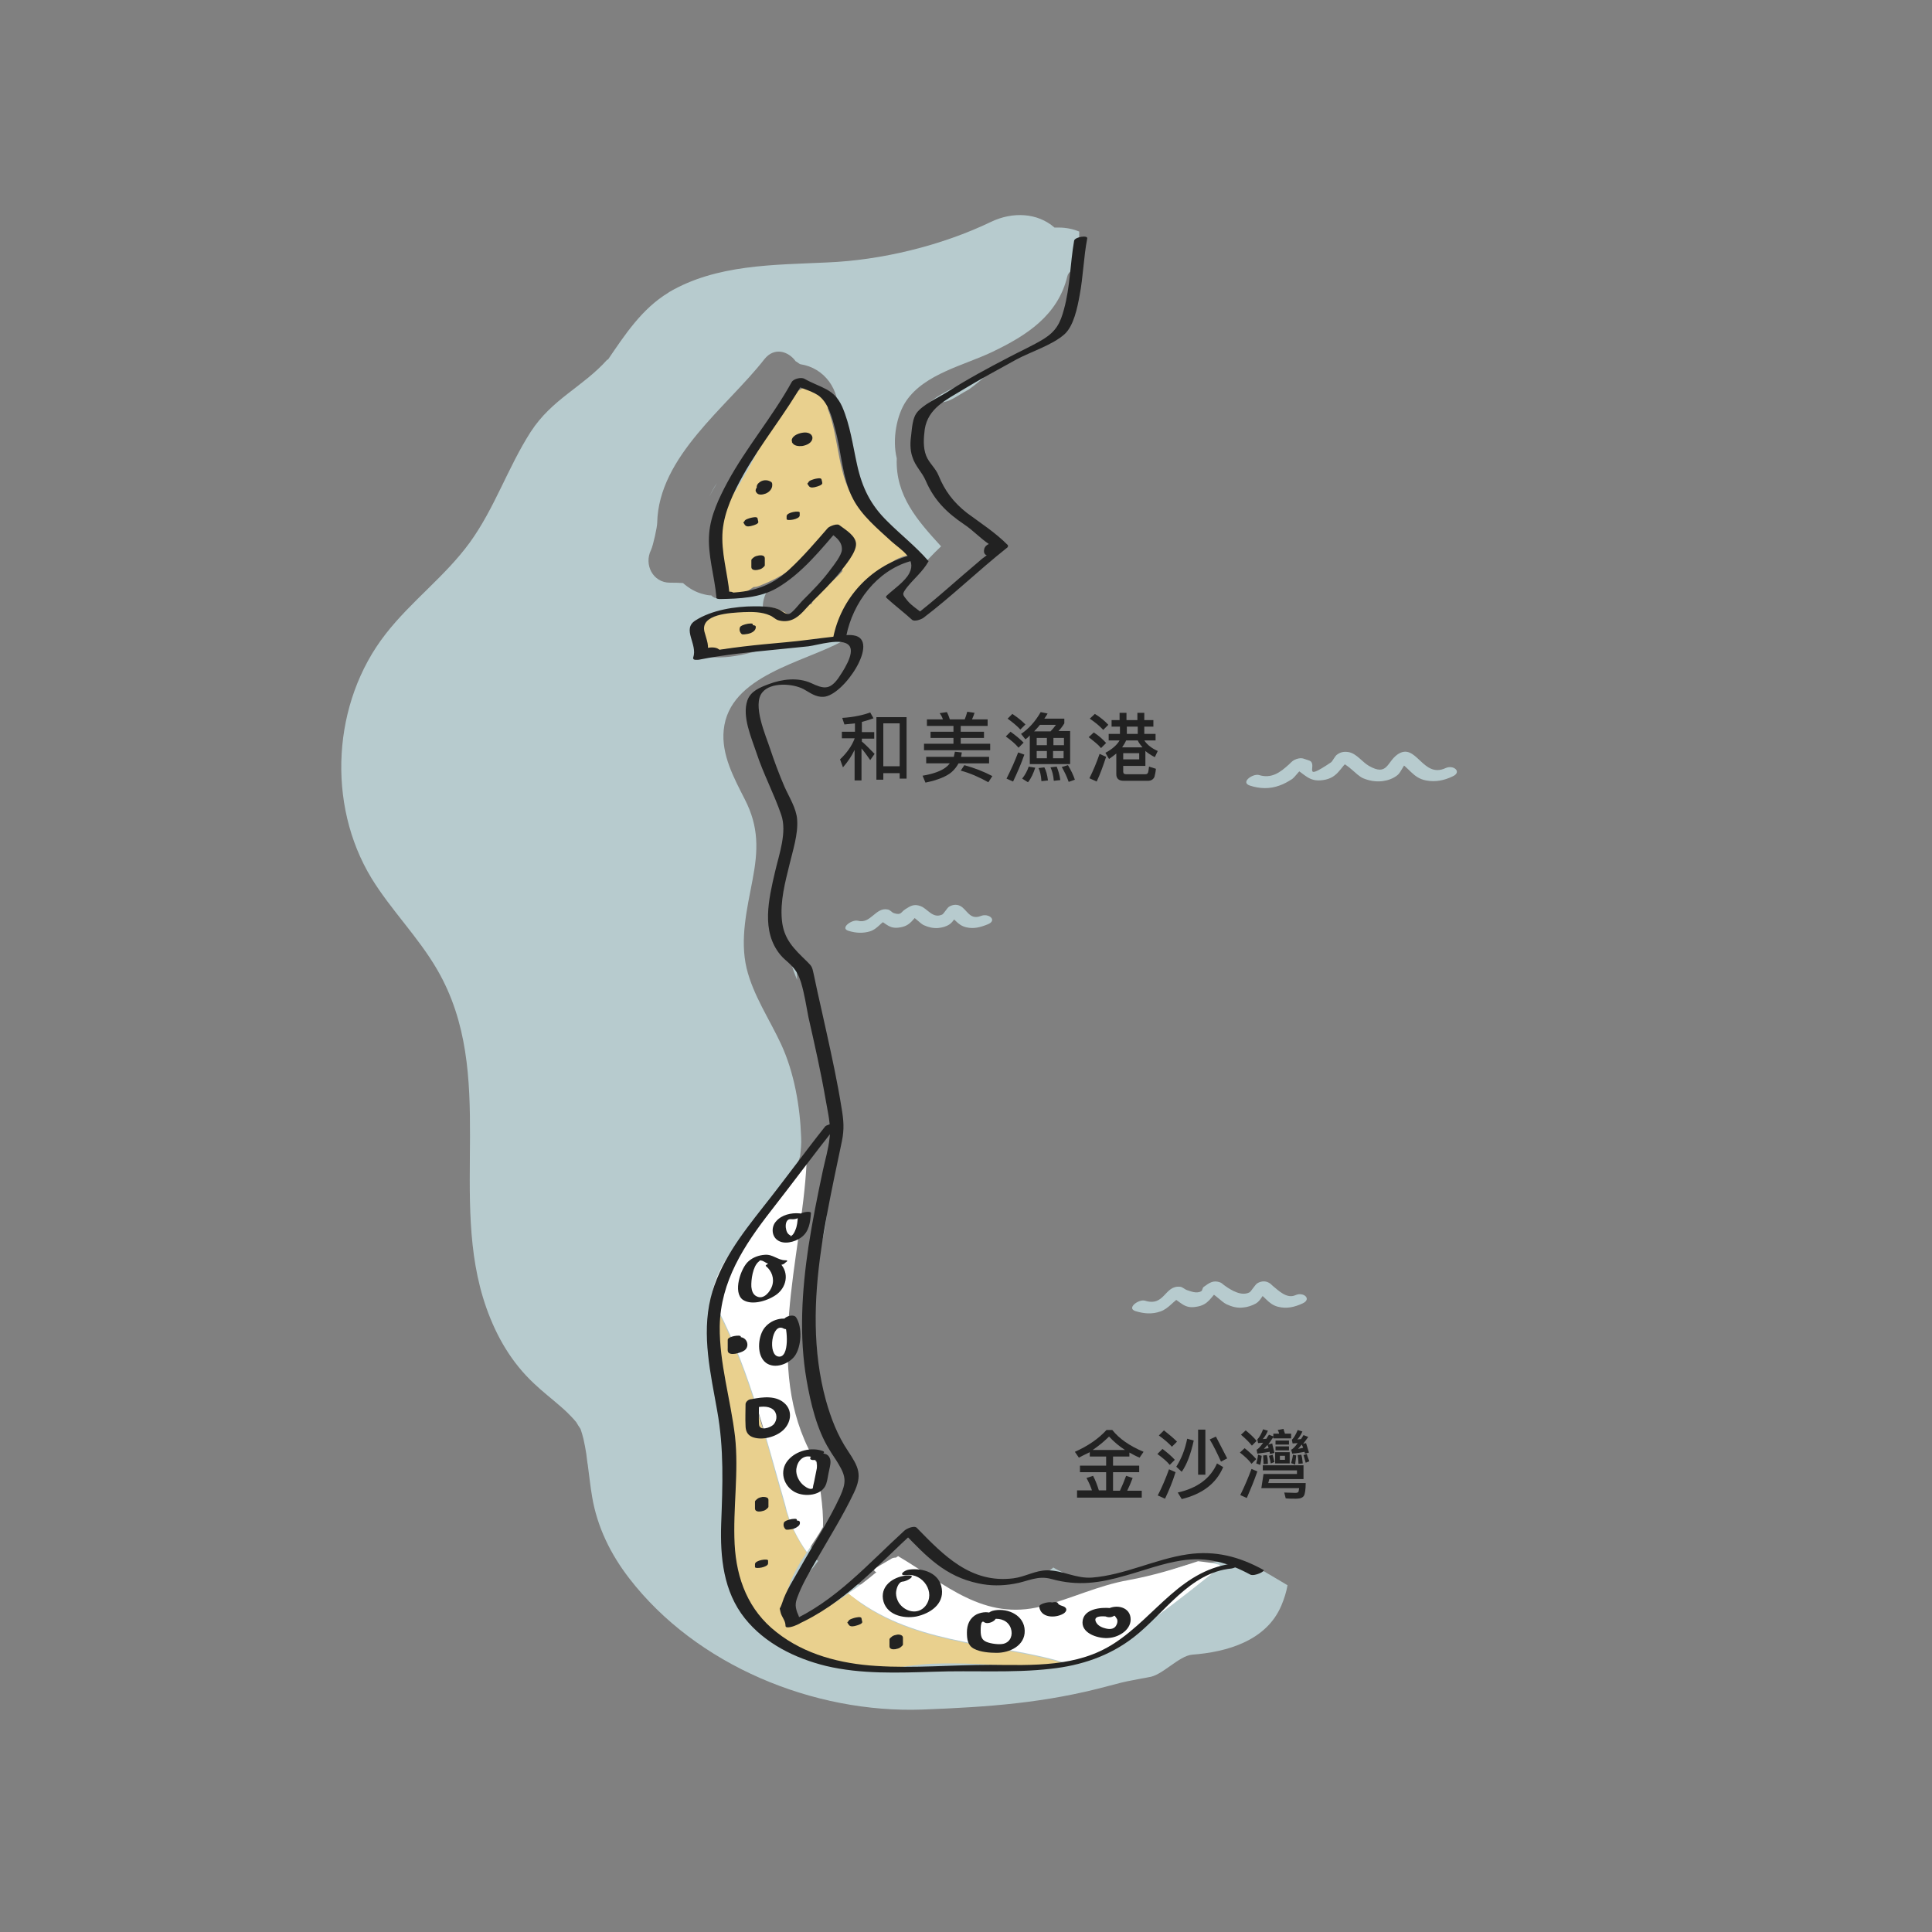 <?xml version="1.0" encoding="utf-8"?>
<!-- Generator: Adobe Illustrator 22.0.1, SVG Export Plug-In . SVG Version: 6.00 Build 0)  -->
<svg version="1.1" id="圖層_1" xmlns="http://www.w3.org/2000/svg" xmlns:xlink="http://www.w3.org/1999/xlink" x="0px" y="0px"
	 viewBox="0 0 531.5 531.5" style="enable-background:new 0 0 531.5 531.5;" xml:space="preserve">
<rect x="0" y="0" width="531.5" height="531.5" fill="#808080" stroke="none"/>
<style type="text/css">
	.st0{fill:#E9D08E;}
	.st1{fill:#B7CBCE;}
	.st2{fill:#B6CACD;}
	.st3{fill:#FFFFFF;}
	.st4{fill:#F14900;}
	.st5{fill:#FFFFFF;stroke:#000000;stroke-miterlimit:10;}
	.st6{fill:#F7F9FD;}
	.st7{fill:#606060;}
	.st8{fill:none;stroke:#F7F9FD;stroke-miterlimit:10;}
	.st9{fill:#222222;}
	.st10{fill:#2E313A;}
	.st11{fill:#F3F9F9;}
	.st12{fill:#141F2A;}
	.st13{fill:#17212C;}
	.st14{fill:#18222D;}
	.st15{fill:#E3EAEB;}
	.st16{fill:#DAE0E1;}
	.st17{fill:#FEFEFD;}
	.st18{fill:#FEFEFB;}
	.st19{fill:none;stroke:#FFFFFF;stroke-miterlimit:10;}
	.st20{enable-background:new    ;}
	.st21{fill:#628E94;}
	.st22{fill:#8CACB1;}
	.st23{fill:#B7CBCE;enable-background:new    ;}
	
		.st24{fill:none;stroke:#222222;stroke-width:12;stroke-linecap:round;stroke-linejoin:round;stroke-miterlimit:10;stroke-dasharray:10;}
	
		.st25{fill:none;stroke:#222222;stroke-width:4;stroke-linecap:round;stroke-linejoin:round;stroke-miterlimit:10;stroke-dasharray:10,20;}
	.st26{opacity:0.77;}
	
		.st27{fill:none;stroke:#F14900;stroke-width:4;stroke-linecap:round;stroke-linejoin:round;stroke-miterlimit:10;stroke-dasharray:10,20;}
	.st28{opacity:0.46;}
	.st29{fill:none;stroke:#F14900;stroke-width:4;stroke-linecap:round;stroke-miterlimit:10;}
	.st30{fill:#FFFFFF;enable-background:new    ;}
	.st31{fill:#FFFFFF;stroke:#FFFFFF;stroke-width:5;stroke-linejoin:round;stroke-miterlimit:10;}
	.st32{fill:#222222;stroke:#000000;stroke-width:4;stroke-miterlimit:10;}
	.st33{fill:#222222;stroke:#000000;stroke-width:5;stroke-miterlimit:10;}
	.st34{fill:#B6CACD;stroke:#FFFFFF;stroke-width:16;stroke-miterlimit:10;}
	.st35{fill:#CDDBDD;}
	.st36{fill:none;stroke:#F14900;stroke-width:3;stroke-miterlimit:10;}
</style>
<g>
	<path class="st0" d="M238.6,162.2c3.2-4.8,6.7-9.2,12.8-9.7c-1.9-4.1-7-8.6-10.6-9.6c-0.5-0.1-1-0.2-1.5-0.2
		c-0.8-1.1-1.8-2.1-2.8-3c-0.1-0.3-0.3-0.6-0.6-0.9c-5.7-7.5-4.8-17.8-8.2-26.4c1.3-4.6-5.7-8.2-9.1-3.9c-0.6,0.5-1.1,1.2-1.3,1.9
		c-10,14.4-24.3,30.8-19.4,49.5c0.8,2.9,4.7,4.8,7.3,3c0.7-0.5,1.4-0.9,2.1-1.4c0.5,0,1-0.1,1.5-0.3c4.5-1.7,8.5-4,12-7.2
		c2.2-2,7-10.6,10.3-5.6c0.6,0.9,1.3,1.5,2.1,1.9c-0.5,1.8-0.8,3.7-1.3,5.3c-0.2,0.6-0.2,1.1-0.2,1.6c-2.3,2.6-5.4,4.7-7.5,7.3
		c-0.4,0.5-0.7,1-0.9,1.6c-2.8,0.7-3.5,2.5-5.8,3.5c-0.9-1-4.1-2.5-5.5-2.4c-5.1,0.6-10.2,1.1-15.3,1.7c-2.7,0.3-5,2.1-5,5
		c0,2.5,2.3,5.3,5,5c5.1-0.6,10.2-1.1,15.3-1.7c0.9-0.1,1,0.7,1.8,0.3c1.4,1.4,4.3,1,6.6,0c3.1-1.5,6.1-1.9,9.2-1.7
		C231.1,170.3,235.7,166.8,238.6,162.2z"/>
	<path class="st23" d="M337.1,428.2c-1,1.1-2.4,1.7-4.3,1.7c-6.2-0.3-12.2,2.6-17.6,5.2c-7.1,3.4-13.9,7.2-21,10.4
		c-13.2,6-28.4,10.3-40.7,0c-2.4-2-2.3-4.9-0.9-7.1c-5.4-1.1-10.8-2.3-16.4-2.5c-0.3,0-0.5-0.1-0.8-0.1c-3,2.7-6.1,5.2-8.8,7.8
		c-6.8,6.9-13.8-0.9-7-7.7c2-2,3.8-4.2,5.5-6.5c-0.7-0.3-1.2-0.8-1.4-1.6c-1.6-6.3-2.7-12.8-3.5-19.3c-1.5-0.4-3-1.3-3.8-2.5
		c-18.4-26.5-5.6-59.8,3.7-87.9c0.2-1.7,0.4-3.4,0.3-5.2c-0.3-8.5-1.9-17.8-5.5-25.6c-3.2-6.9-7.7-13.5-9.5-20.9
		c-1.9-8,0.1-16.3,1.6-24.2c1.6-8.3,1.8-14.7-2.1-22.3c-3-5.9-6.5-12.3-5.8-19.1c1.5-15,22-18.5,32.8-24.5c0,0,0,0,0.1,0
		c0-0.1,0.1-0.1,0.1-0.2c-2.2,0-4.4-0.3-6.7-0.5c-3.5,0.6-6.9,1.3-10.4,1.6c-6.8,1.8-13.6,4.5-20.7,3.4c-0.8-0.1-1.7-1-1.8-1.8
		c-0.7-4.5-0.8-9.4,4.6-10.4c2.3-0.4,4.8,0,7.1-0.2c1.9-0.1,3.9-0.4,5.8,0c-0.3-1.4-0.1-3,0.5-4.5c0.3-0.6,0.6-1.2,0.9-1.8
		c-0.1,0.1-0.3,0.2-0.4,0.2c-2.3,1-4.7,1.2-7.2,1.1c-1.2,0.8-2.8,1.1-4.4,0.6c-1,1-2.8,1.1-3.7,0c-0.6,0-1.3-0.1-2-0.3
		c-2.2-0.5-4.1-1.6-5.8-3.1c-1.2-0.1-2.4-0.1-3.6-0.1c-4.7,0-7.2-5-5.2-9c0.6-1.3,1.7-6.3,1.7-7.5c0.4-18.3,19.2-31.8,29.5-45
		c2.7-3.4,6.6-2.2,8.6,0.6c0.2,0.1,0.4,0.2,0.5,0.3c0.3,0.2,0.5,0.4,0.8,0.5c6.6,1,11,7,10.3,14c-0.1,1-0.4,2-0.8,2.8
		c0.1,0.7,0.3,1.4,0.5,2.2c0.4,0.4,0.6,0.9,0.7,1.5c0,0.1,0,0.3,0,0.4c1.8,4,3.7,7.5,3.7,12c0,0.7-0.2,1.2-0.5,1.6
		c1,1.6,2.2,3.2,3.2,4.8c3.1,1.2,5.4,3.4,7.8,5.7c2,2,5.1,4.2,6.2,6.9c1,2.5,0,4.3-1.5,6.3c-1.3,1.8-3.1,3.9-3,6
		c3.6-4.9,7.6-9.9,12.1-14.1c-6.4-7-12.6-13.9-12.2-24.2c-1.3-5.3,0-12,2.6-15.8c5.1-7.5,16-9.8,23.7-13.5c9.4-4.5,18-10,20.6-20.7
		c0.3-1.4,1.5-1.9,2.6-1.8c0.5-3.5,0.7-7.1,0.7-10.6c0,0,0,0,0,0c-1.7-0.7-3.6-1.1-5.6-1.1h-1.2c-4.7-4.1-11.5-4.4-17.4-1.6
		c-13.7,6.6-30.3,10.6-45.2,11.2c-14.7,0.7-30.4,0.5-43.5,8.2c0,0-0.1,0.1-0.1,0.1c-7.3,4.4-12,11.6-16.7,18.5c0,0,0-0.1-0.1-0.1
		c-6.8,7.6-15.2,10.8-21.1,19.9c-6.3,9.8-9.9,21-16.8,30.5c-6.7,9.2-16.1,16.1-23.1,25.1c-14.7,18.8-16.3,46.8-3.9,67.2
		c5.4,8.8,12.9,16.2,18.1,25.2c16.7,28.8,2.8,62.7,13.5,93c2.8,7.9,6.9,15,13.1,20.8c2.3,2.2,4.9,4.2,7.3,6.3
		c1.3,1.1,2.5,2.3,3.7,3.6c0,0,0.3,0.4,0.6,0.7c0.3,0.5,0.9,1.5,1,1.6c0.1,0.1,0.1,0.2,0.2,0.3c0.3,0.9,0.6,1.8,0.8,2.7
		c0.3,1.4,0.6,2.8,0.8,4.2c0,0,0.3,2.6,0.4,3c0.4,2.9,0.7,5.9,1.2,8.8c1.4,8.3,5.1,15.8,10.2,22.4c18.5,24,50.8,37.2,80.7,36.1
		c18.3-0.7,33.8-1.8,51.2-6.5c2.2-0.6,4.5-1.2,6.8-1.6c0.9-0.2,1.7-0.3,2.6-0.5c0.2,0,1.6-0.3,1.6-0.3c3.7-0.4,8.3-5.9,12-6.2
		c9.5-0.7,20.4-3.8,24.5-13.5c0.8-1.9,1.4-3.8,1.7-5.6C349,433.1,342.6,428.7,337.1,428.2z"/>
	<path class="st23" d="M196.3,134.5c0.3-0.5,0.6-1,0.9-1.6c-0.9,1.4-1.7,2.9-2.4,4.4C195.2,136.4,195.8,135.4,196.3,134.5z"/>
	<path class="st23" d="M219.2,267.3c0-0.4,0.1-0.7,0.2-0.9c-0.7-0.5-1.3-1.1-1.8-1.7c0.4,1.6,1,3.2,1.7,4.9
		C219.3,268.8,219.2,268.1,219.2,267.3z"/>
	<path class="st30" d="M222,427c1.5-2.3,3.1-4.6,4.4-6.9c0.2-6-1.1-11.9-1.8-17.9c-0.4-0.4-0.7-0.8-1-1.4
		c-13.7-24.7-3.1-54.1-1.7-80.9c-4.2,4.9-8.4,9.7-12.6,14.6c-4.5,5.1-9.4,10.3-12,16.7c-0.8,1.9-1.3,3.8-1.6,5.7
		c9.8,17.3,14.6,37.2,20.3,57C217.1,418.9,219.3,423.2,222,427z"/>
	<path class="st30" d="M335.1,430.4c-1.8-0.5-3.7-0.7-5.5-0.9c-6.3,2.1-12.6,4-19.2,5.2c-8.4,1.5-15.6,5.1-23.8,7.2
		c-16,4.1-26.5-6.1-39.2-13.6c-0.1-0.1-0.2-0.1-0.3-0.2c-0.2,0.1-0.4,0.2-0.6,0.4c-0.5,0-0.9,0.1-1.1,0.2l-4.4,2.6
		c-0.9,0.5-0.5,1,0.1,1.2c-2.5,2.1-5.1,4.1-7.8,5.9c1.1,0.9,2.3,1.7,3.5,2.5c17.2,11.9,39.2,11.1,57.1,16.8c1.8-0.4,3.6-1,5.4-1.8
		c12.9-5.8,24.9-15.7,36-24.5C335.9,431,335.7,430.5,335.1,430.4z"/>
	<path class="st0" d="M233.4,438.4c-3,2.1-6.1,4-9.3,5.7c-1.7,0.9-4.9,3.4-6.9,1.8c-1.3-1-1.2-4.2-1.1-5.5c0.3-3.2,1.6-6.1,3.1-8.9
		c0.8-1.5,1.7-2.9,2.7-4.4c-2.7-3.8-4.9-8.1-6.1-13.1c-5.7-19.9-10.5-39.7-20.3-57c-0.9,5.2-0.4,10.7,0.2,15.9
		c1,8.2,3,16.1,5.8,23.9c0.1,0.4,0.5,0.5,0.9,0.5c-1.8,10.1-2.2,20.3-1.1,30.5c-0.4,3,0,5.9,1.3,9c0.2,0.4,0.8,0.5,1.5,0.4
		c1.5,7.4,4.9,14.2,12.7,16.9c3.1,1.1,6.5,0.7,9.5,2c2.7,1.1,4.6,2.9,7.6,3.2c7.3,0.8,15.3-1.3,22.6-1.6c8.1-0.3,16.2,0.2,24.3,0.8
		c4.5,0.3,8.9,0.3,13.1-0.6c-17.9-5.6-39.9-4.9-57.1-16.8C235.7,440.1,234.5,439.3,233.4,438.4z"/>
	<path class="st23" d="M255.7,129.5c-0.8-1.7-1.4-3.5-1.9-5.3c-1.5-1.3-2.2-3.4-2.2-5.5C251,123,251.5,127.2,255.7,129.5z"/>
	<path class="st23" d="M253.1,113.9c1.2-1.7,3.1-3,5.8-3.2c2.2-0.1,4.2-1.6,6.1-2.7c0.5-0.3,1.1-0.6,1.6-0.9
		c2.2-1.6,4.4-3.5,6.4-5.2c-3.9,1.8-7.9,3.5-11.7,5.3C258,108.9,254.8,110.8,253.1,113.9z"/>
	<path class="st23" d="M285.1,433.9c-0.2,0.1-0.5,0.1-0.7,0.2c2.7-0.3,5.4-0.8,8-1.5c-0.8-0.4-1.7-0.8-2.5-1.3
		c-0.1,0-0.1-0.1-0.1-0.1C288.4,432.4,286.8,433.3,285.1,433.9z"/>
	<path class="st23" d="M227.9,297.4c0.4,2.6,0.8,5.2,1.1,7.9c0.1,0.9,0.2,1.7,0.2,2.5c0-0.8,0-1.6,0-2.4c0-1,0.2-2,0.5-2.8
		C229.2,300.9,228.6,299.2,227.9,297.4z"/>
	<path class="st23" d="M227.5,330.5c-0.1-1.5,0.2-2.7,0.8-3.7c0.1-1.4,0.2-2.7,0.3-4.1c-0.8,5.2-2,10.5-3.2,15.7
		c-1.2,4.8-2,9.7-2.5,14.7C224.9,345.6,227.8,338.3,227.5,330.5z"/>
	<path class="st23" d="M208.6,123.8c-1.9,2.8-3.8,5.7-5.5,8.6c-1.5,2.6-3.5,5.5-4.8,8.6c1.3-2.2,3-4.3,4.4-6.5
		C204.8,130.9,206.9,127.4,208.6,123.8z"/>
	<path class="st23" d="M292.2,92.2c0.4-1.4,0.8-2.8,1.2-4.3c-1.5,1.9-3.2,3.6-5.1,5.2C289.6,92.8,290.9,92.4,292.2,92.2z"/>
	<g>
		<g>
			<path class="st9" d="M347.6,431.9c-6.7-3.7-13.3-5.4-20.9-4.3c-8.9,1.3-17.3,5.7-26.3,6.4c-4.5,0.3-8-2-12.3-2
				c-3.3,0-6.1,1.8-9.3,2.2c-11.7,1.5-19.2-6.3-26.6-13.9c-0.7-0.7-2.7,0.2-3.3,0.7c-10.1,9.2-19.1,19.6-31.8,25.2
				c0.9,0,1.9,0,2.8,0c-0.9,0-1.9,0-2.8,0c1-0.1,1.9-0.1,2.9-0.2c0-1.3-0.6-1.9-0.9-3.1c-0.5-1.8,0-2.8,0.7-4.6
				c1.3-3.2,3.2-6.3,4.9-9.3c3.5-6.1,7.2-12,10.2-18.3c2.4-5,1.3-7.1-1.6-11.5c-2.9-4.3-4.7-9-6.1-14c-3.7-13.5-3.3-27.7-1.3-41.4
				c0.9-6.5,2.2-12.9,3.5-19.3c0.7-3.5,1.5-7,2.2-10.5c0.7-3.4,0.5-5.8-0.1-9.3c-1.1-6.9-2.6-13.8-4.1-20.6
				c-0.8-3.8-1.7-7.5-2.5-11.2c-0.3-1.6-0.7-3.1-1-4.7c-0.5-2.3-0.5-2.3-1.9-3.7c-3.6-3.5-6.4-6.1-6.9-11.4
				c-0.5-5.2,0.9-10.4,2.1-15.3c0.9-3.8,2.4-8.3,2.1-12.3c-0.2-3.1-2.2-6.2-3.5-9.1c-1.5-3.5-2.8-7-4-10.6
				c-1.1-3.4-4.9-11.9-2.1-15.3c2.3-2.9,8.4-2.5,11.4-0.9c1.8,1,3.3,2.2,5.4,2.1c5.6-0.2,15.8-15.7,8.4-16.9
				c-1.6-0.3-3.5,0.1-5.1,0.3c-4.6,0.5-9.2,1.2-13.8,1.6c-7.7,0.7-15.5,1.4-23.1,3c0.5,0.2,1,0.3,1.5,0.5c0.1-1,0-0.7-1.5-0.5
				c0.5,0.2,1,0.3,1.5,0.5c0.9-2.4,0-4.1-0.6-6.4c-1.2-4.9,7.1-5.2,10.7-5.4c2.4-0.1,5.1-0.1,7.3,0.9c0.8,0.3,1.4,1,2.2,1.3
				c1.3,0.4,2.8,0.4,4.1-0.2c2.1-0.9,3.7-3.2,5.3-4.8c2.6-2.6,5.3-5.2,7.6-8.1c1.4-1.8,4.6-5.5,4.5-7.9c-0.1-2.2-2.8-3.8-4.4-5
				c-0.9-0.7-2.9,0.1-3.5,0.9c-0.5,0.7-0.6,0.6-0.4,1.3c0.1,0.4,0.7,0.4,1,0.3c1.4-0.1,3.6-0.6,2.9-2.4c-0.4-1-3,0.1-3.4,0.6
				c-3.4,3.9-6.8,7.9-10.6,11.4c-5.2,4.8-10.6,6.3-17.5,6.4c0.3,0.2,0.7,0.3,1,0.5c0.1-0.1,0.1-0.2,0.2-0.3c-0.7,0.3-1.4,0.7-2.1,1
				c-0.2-0.1-0.5-0.2-0.7-0.3c0.7-0.3,1.4-0.7,2.1-1c-0.3,0.1-0.6,0.1-0.9,0.2c0.5,0.1,1,0.2,1.5,0.3c-0.5-5.8-2.4-11.6-1.9-17.5
				c0.5-5.4,3-10.5,5.6-15.2c5.1-9.1,11.8-17.1,16.9-26.2c-1.2,0.3-2.3,0.6-3.5,0.9c2.3,1.3,5,1.8,7.2,3.2c2.8,1.9,3.9,6.1,4.7,9.2
				c1.8,6.3,1.9,13.5,5,19.4c2.4,4.6,6.8,8.2,10.6,11.7c2.6,2.3,6.9,4.7,4.9,8.6c-1.2,2.4-4.4,4.5-6.3,6.3c-0.2,0.2-0.2,0.4,0,0.6
				c2.3,2.1,4.7,3.9,7,6c0.7,0.6,2.5-0.1,3.1-0.5c7.9-6,15.1-13,22.9-19.2c0.2-0.1,0.6-0.5,0.3-0.8c-1.5-1-6.3-1.3-6.5,1.4
				c-0.2,3.2,5.2,0,6.2-0.7c0.2-0.2,0.6-0.5,0.3-0.8c-3.5-3.5-7.3-5.9-11.2-8.8c-3.7-2.9-6.1-6.1-7.8-10.3c-0.8-2-2.6-3.4-3.4-5.4
				c-0.9-2.3-0.7-4.9-0.4-7.3c0.9-5.8,5.9-8.1,10.5-10.9c4.8-2.9,9.8-5.6,14.7-8.3c3.9-2.1,10-4,13.3-7c2.5-2.3,3.5-7.3,4.1-10.6
				c1-5.2,1.1-10.5,2.1-15.7c0.2-1-3.4-0.4-3.6,0.6c-1.1,6.3-1.1,12.8-2.8,18.9c-1,3.8-2.2,6-5.5,8.1c-3.1,1.9-6.5,3.4-9.7,5.1
				c-5.8,3-11.5,6.1-17,9.6c-2.4,1.5-6.8,3.5-8.4,5.8c-1,1.4-1.2,3.9-1.4,5.7c-0.3,2.1-0.4,4.3,0.3,6.3c0.8,2.6,2.7,4.2,3.7,6.6
				c2.3,5.3,5.7,8.7,10.6,12c2.4,1.6,4.4,3.8,6.8,5.4c2.5,1.7,1.9,0.1,0.5,2c-0.7,0.9-2.3,1.8-3.1,2.6c-6.1,5.1-12,10.6-18.3,15.4
				c1-0.2,2.1-0.3,3.1-0.5c-1.4-1.3-3.5-2.5-4.7-4c-1.3-1.7-1.6-1.6-0.1-3.6c2-2.5,4.3-4.3,5.9-7.1c0.1-0.1,0-0.3-0.1-0.3
				c-3.4-3.9-7.5-7.1-11.2-10.8c-4.6-4.5-6.9-9.2-8.3-15.5c-1.2-5.4-1.9-10.9-4.1-16c-2.3-5.1-5.8-5.1-10.4-7.7
				c-0.9-0.5-3,0-3.5,0.9c-5.3,9.6-12.5,18-17.7,27.6c-2.3,4.3-4.6,9.1-5,14c-0.5,5.9,1.5,11.8,2,17.7c0,0.5,1.3,0.3,1.5,0.3
				c1.1-0.2,2.5-0.3,3.1-1.4c0.2-0.4-0.5-0.5-0.6-0.5c-1.4-0.2-3.2,0.2-4,1.5c-0.3,0.5,0.9,0.5,1,0.5c5.3-0.1,10.9-0.3,15.6-3
				c6.9-4,12.2-10.7,17.3-16.6c-1.1,0.2-2.3,0.4-3.4,0.6c0,0.3,0,0.6,0,0.9c0.8-0.4,1.7-0.7,2.5-1.1c0.3-0.2,0.7-0.4,1-0.5
				c-1.2,0.3-2.3,0.6-3.5,0.9c1.7,1.3,4.2,2.7,4,5.3c-0.1,1.5-2.3,4.3-3,5.2c-2.3,3.2-5.1,6-7.9,8.8c-0.8,0.8-2.8,3.5-3.7,3.6
				c-1.1,0.1-1.9-0.9-2.9-1.3c-2-0.8-4.5-0.8-6.6-0.8c-5.2,0-11.7,1-16.2,3.9c-3.8,2.4,0.7,6.5-0.6,10.2c-0.2,0.7,1.2,0.5,1.5,0.5
				c1-0.1,8.5-1.3,5.2-3c-1.8-0.9-6.4,0.4-6.7,2.6c-0.1,0.7,1.1,0.5,1.5,0.5c7-1.4,14.2-2.1,21.3-2.8c3-0.3,5.9-0.6,8.9-0.9
				c2.5-0.3,9.3-2.5,11.2-0.2c1.8,2.1-2,7.5-3,9c-2.4,3.3-4.1,2.9-7.5,1.3c-3.6-1.6-7.9-1.1-11.6,0.3c-2.4,0.9-5,1.9-5.9,4.5
				c-1.5,4.4,1.1,10.2,2.5,14.4c1.9,5.8,4.8,11.2,6.8,17c1.7,4.8-0.6,11-1.7,15.8c-1.7,7.4-3.9,16.3,1.5,22.8c0.8,1,1.8,1.7,2.7,2.6
				c1.7,1.7,2.3,2.9,3,5.1c0.9,3,1.4,6.3,2,9.4c1.7,7.5,3.4,15,4.7,22.5c0.6,3.6,1.6,7.3,1.1,10.9c-0.3,2.9-1.2,5.9-1.8,8.7
				c-1.5,7-2.9,14-4,21.1c-1.8,12.1-2.6,24.6-0.5,36.7c1.1,6.3,2.8,13.5,6.2,19c0.8,1.4,1.8,2.7,2.6,4.1c2.1,3.5,2.1,5.1,0.4,8.9
				c-3.2,6.9-7.4,13.2-11.1,19.8c-1.6,2.9-3.8,6.2-4.8,9.4c-0.8,2.4-0.8,0.9-0.5,2.5c0.3,1.5,1.4,2.3,1.4,3.9c0,0.9,2.6,0,2.9-0.2
				c0.7-0.3,1.3-0.5,1.7-1.1c0.1-0.1,0.3-0.4,0-0.6c-1.4-0.8-4.4-0.1-4.6,1.7c-0.1,1.1,2.4,0.2,2.8,0c13.2-5.8,22.5-16.5,33-26.1
				c-1.1,0.2-2.2,0.5-3.3,0.7c6.3,6.5,11.4,12,20.6,13.9c3.2,0.7,6.5,0.7,9.8,0.1c3.7-0.6,6.4-2.4,10.3-1.3c7.2,2,13.3,1.1,20.5-1
				c5-1.4,10-3.3,15.2-4.1c7-1.1,12.9,0.6,19,3.9C345.2,433.7,348.2,432.2,347.6,431.9L347.6,431.9z"/>
		</g>
	</g>
	<g>
		<path class="st9" d="M235.2,201.5V199c-1,0.1-1.9,0.2-2.9,0.3l-0.6-1.8c3.2-0.2,5.8-0.8,7.7-1.5l0.9,1.6c-1.1,0.4-2.1,0.7-3.2,1
			v2.8h3.4v1.8h-3.4v0.8c1.2,1,2.3,2.2,3.5,3.4l-1.2,1.7c-0.9-1.3-1.7-2.4-2.4-3.2v8.8h-1.9v-8.4c-0.8,1.7-1.9,3.3-3.2,4.8l-0.8-2.2
			c1.8-1.7,3.2-3.6,4-5.7v-0.1h-3.5v-1.8H235.2z M249.4,214.2h-1.9v-1.5H243v1.8h-1.9v-17.2h8.3V214.2z M247.5,210.8v-11.8H243v11.8
			H247.5z"/>
		<path class="st9" d="M264.6,207c-0.1,0.4-0.1,0.8-0.2,1.2h7.7v1.8h-8.4c-0.5,0.9-1.1,1.7-1.9,2.4c-1.4,1.2-3.8,2.2-7.2,2.9
			l-0.8-1.9c3-0.5,5.1-1.3,6.4-2.3c0.4-0.3,0.8-0.7,1.1-1.1h-6.5v-1.8h7.6c0.1-0.5,0.2-0.9,0.3-1.4L264.6,207z M259.4,197.9
			c-0.2-0.6-0.5-1.2-0.9-1.7l2-0.3c0.3,0.6,0.6,1.3,0.8,2h4.1c0.3-0.7,0.5-1.4,0.7-2.1l2,0.3c-0.2,0.6-0.4,1.2-0.7,1.8h4.3v1.8h-7.4
			v1.6h6.4v1.7h-6.4v1.6h8.1v1.8h-18.2v-1.8h8.1V203h-6.3v-1.7h6.3v-1.6H255v-1.8H259.4z M273,213.5l-1.1,1.7
			c-2.5-1.4-5-2.5-7.6-3.2l1-1.5C268.2,211.3,270.7,212.3,273,213.5z"/>
		<path class="st9" d="M281.6,204.3l-1.4,1.4c-0.8-1-2-2-3.5-3.1l1.3-1.3C279.4,202.3,280.6,203.3,281.6,204.3z M281.8,207.6
			c-0.9,2.6-2,5.1-3.1,7.4l-1.8-0.8c1.2-2.4,2.3-4.8,3.2-7.2L281.8,207.6z M282.1,199.3l-1.4,1.4c-0.8-0.9-2-1.9-3.5-3l1.3-1.3
			C280,197.4,281.1,198.3,282.1,199.3z M282.1,203.4l-1.2-1.5c2.1-1.4,3.9-3.4,5.4-6l1.9,0.4c-0.3,0.5-0.6,1-0.9,1.4h5.5v1.3
			c-0.5,0.8-1,1.5-1.6,2.1h3.2v9.1h-11.1v-7.9C282.9,202.8,282.5,203.1,282.1,203.4z M284.8,211.2c-0.5,1.5-1.1,2.9-2,4l-1.6-1
			c0.8-1,1.4-2.1,1.8-3.3L284.8,211.2z M290.5,199.4h-4.4c-0.5,0.6-1,1.2-1.6,1.8h4.5C289.5,200.7,290,200.1,290.5,199.4z M288,205
			v-2h-2.8v2H288z M288,206.6h-2.8v2h2.8V206.6z M288.3,214.7l-1.8,0.2c-0.1-1.6-0.4-2.8-0.8-3.6l1.6-0.2
			C287.8,212,288.1,213.2,288.3,214.7z M291.7,214.6l-1.8,0.2c-0.1-1.6-0.5-2.8-0.9-3.7l1.7-0.2
			C291.1,211.9,291.5,213.1,291.7,214.6z M289.8,205h2.9v-2h-2.9V205z M292.6,206.6h-2.9v2h2.9V206.6z M295.7,214.5l-1.7,0.6
			c-0.5-1.4-1.1-2.7-1.9-4.1l1.7-0.5C294.7,212,295.3,213.3,295.7,214.5z"/>
		<path class="st9" d="M304.3,204.4l-1.4,1.4c-0.8-1-2-1.9-3.4-3l1.4-1.3C302.3,202.4,303.4,203.4,304.3,204.4z M304.3,208.2
			c-0.8,2.4-1.6,4.7-2.6,6.8l-2-0.9c1.1-2.2,2-4.4,2.8-6.7L304.3,208.2z M304.9,199.4l-1.4,1.4c-0.9-1-2.1-2-3.7-3.1l1.4-1.3
			C302.7,197.3,304,198.4,304.9,199.4z M308,198.1v-2h1.9v2h3v-2h1.9v2h2.5v1.8h-2.5v2h3.1v1.8h-3.1c0.8,1.2,2.1,2.2,3.7,2.9
			l-0.8,1.7c-1-0.5-1.9-1.1-2.6-1.7v4.1H309v1.6c0,0.5,0.3,0.7,0.8,0.7h5.3c0.4,0,0.6-0.2,0.7-0.4c0.1-0.2,0.2-0.8,0.3-1.7l1.9,0.6
			c-0.1,1-0.3,1.8-0.4,2.2c-0.3,0.7-0.9,1.1-1.8,1.1h-6.7c-1.3,0-2-0.6-2-1.8v-5.7c-0.6,0.5-1.3,1-2,1.5l-1-1.7
			c1.9-1,3.2-2.2,3.9-3.4h-3v-1.8h3.1v-2h-2.3v-1.8H308z M314.3,205.6c-0.5-0.6-1-1.2-1.3-1.9h-3.2c-0.3,0.7-0.7,1.3-1.1,1.9H314.3z
			 M313.4,208.9v-1.7H309v1.7H313.4z M313,201.9v-2h-3v2H313z"/>
	</g>
	<g>
		<path class="st9" d="M296.8,401l-1.1-1.6c3.6-1.6,6.5-3.6,8.7-6h1.6c1.9,2.4,4.8,4.4,8.6,6l-1.1,1.6c-1-0.4-1.9-0.9-2.8-1.4v1.1
			h-4.5v2.5h7.2v1.8h-7.2v5.1h1.9c0.6-1.3,1.2-2.7,1.7-4.1l1.8,0.6c-0.5,1.3-1,2.5-1.5,3.5h4v1.9h-17.8V410h4.1
			c-0.4-1.2-0.9-2.3-1.5-3.4l1.8-0.6c0.6,1.1,1.1,2.4,1.6,4h2V405h-7.2v-1.8h7.2v-2.5h-4.5v-1.2C298.7,400,297.8,400.5,296.8,401z
			 M305.1,395.2c-1.4,1.4-2.9,2.6-4.5,3.7h8.9C307.8,397.8,306.4,396.6,305.1,395.2z"/>
		<path class="st9" d="M323.2,401.6l-1.4,1.4c-0.8-1-1.9-1.9-3.4-3l1.4-1.4C321.1,399.6,322.3,400.6,323.2,401.6z M323.4,405
			c-0.8,2.6-1.8,5-2.9,7.3l-2-0.9c1.2-2.3,2.2-4.7,3.1-7.2L323.4,405z M323.8,396.6l-1.4,1.4c-0.9-1-2.1-2-3.6-3.1l1.4-1.4
			C321.6,394.6,322.8,395.6,323.8,396.6z M328.4,396.3c-0.8,3.7-1.9,6.6-3.3,8.6l-1.5-1.4c1.4-2.2,2.4-4.7,3-7.7L328.4,396.3z
			 M336.5,403.6c-1.9,4.5-5.7,7.4-11.4,8.8l-1.1-1.8c5.4-1.2,9-3.9,10.8-8L336.5,403.6z M331.6,393.3v12.4h-2v-12.4H331.6z
			 M337.6,401.2l-1.7,0.9c-1-2.2-2-4.3-3.1-6.1l1.7-0.8C335.5,397.1,336.5,399.1,337.6,401.2z"/>
		<path class="st9" d="M345.6,401.4l-1.3,1.3c-0.7-1-1.8-2-3.2-3.1l1.3-1.2C343.7,399.4,344.7,400.4,345.6,401.4z M345.9,404.8
			c-0.9,2.6-1.9,5-2.9,7.3l-1.8-0.8c1.2-2.4,2.2-4.8,3.1-7.2L345.9,404.8z M345.7,396.4l-1.3,1.3c-0.7-0.9-1.7-1.9-3-3l1.3-1.2
			C343.9,394.5,344.9,395.4,345.7,396.4z M347.1,400.5c-0.1,0.9-0.2,1.7-0.4,2.5l-1.1-0.4c0.2-0.7,0.4-1.5,0.5-2.4L347.1,400.5z
			 M350.6,399.7l-1.2,0.3c-0.1-0.2-0.1-0.4-0.1-0.6c-1,0.2-2.1,0.3-3.4,0.5l-0.2-1.1c0.4-0.1,1-0.8,1.8-1.9c-0.5,0-1,0.1-1.4,0.1
			l-0.2-1c0.6-0.6,1.1-1.6,1.6-2.8l1.3,0.4c-0.4,1-0.9,1.7-1.4,2.3c0.3,0,0.7-0.1,1-0.1c0.2-0.4,0.4-0.7,0.7-1.1l1.3,0.5
			c-0.6,0.9-1.1,1.6-1.5,2.2l1.1-0.3C350.1,397.8,350.4,398.7,350.6,399.7z M348.9,408h10.3c0,1.8-0.2,3-0.5,3.5
			c-0.3,0.5-1,0.8-2.1,0.8c-1,0-2,0-2.9-0.1l-0.4-1.6c1.1,0,2.1,0.1,3,0.1c0.5,0,0.8-0.1,0.9-0.3c0.1-0.2,0.1-0.5,0.2-1H347l0.6-3.9
			h9.2v-1h-9.4v-1.4h11.2v3.8h-9.4L348.9,408z M348.8,402.7l-1.2,0.1c0-1-0.1-1.8-0.1-2.4l1-0.1
			C348.7,400.9,348.8,401.7,348.8,402.7z M347.7,398.6l1.3-0.2c-0.1-0.3-0.2-0.6-0.3-0.9C348.3,397.9,348,398.3,347.7,398.6z
			 M350.6,402.2l-1,0.4c-0.1-0.7-0.3-1.4-0.5-2.1l1-0.3C350.3,400.9,350.4,401.5,350.6,402.2z M351.9,394.4c-0.1-0.4-0.2-0.7-0.4-1
			l1.6-0.3c0.1,0.4,0.2,0.8,0.4,1.3h1.7v1.3h-4.9v-1.3H351.9z M354.8,399.5v3.1h-4v-3.1H354.8z M354.6,396.3v1.1h-3.7v-1.1H354.6z
			 M354.6,397.9v1.1h-3.7v-1.1H354.6z M353.5,400.5h-1.4v1.1h1.4V400.5z M360.1,399.6l-1.1,0.3l-0.1-0.5c-1,0.2-2.2,0.4-3.4,0.5
			l-0.3-1.1c0.4-0.1,1-0.7,1.8-1.8c-0.5,0-0.9,0.1-1.4,0.1l-0.2-1c0.6-0.6,1.1-1.5,1.6-2.7l1.3,0.4c-0.4,0.9-0.9,1.7-1.4,2.2
			c0.3,0,0.7-0.1,1-0.1c0.2-0.3,0.5-0.7,0.7-1.1l1.3,0.5c-0.5,0.7-1,1.4-1.4,1.9l0.8-0.2C359.5,397.7,359.8,398.6,360.1,399.6z
			 M356.6,400.4c-0.1,0.8-0.2,1.7-0.3,2.5l-1.1-0.4c0.2-0.7,0.4-1.5,0.5-2.3L356.6,400.4z M358.4,402.6l-1.2,0.1
			c0-1-0.1-1.8-0.2-2.4l1-0.1C358.2,400.8,358.3,401.6,358.4,402.6z M357.1,398.6c0.5-0.1,1-0.2,1.4-0.3c-0.1-0.3-0.2-0.6-0.4-0.9
			C357.7,397.9,357.4,398.3,357.1,398.6z M360.2,402l-1,0.4c-0.2-0.7-0.4-1.4-0.6-2.1l0.9-0.3C359.7,400.8,360,401.4,360.2,402z"/>
	</g>
	<g>
		<g>
			<path class="st9" d="M227,309.9c-5.8,7.3-11.3,14.9-17.1,22.2c-5.9,7.5-12.1,15.5-14.4,25c-2.5,10.3,0,20.8,1.8,31
				c1.9,10.5,1.5,20.5,1.1,31.1c-0.3,9.2,0.6,18.6,6.5,26c5.5,6.9,13.8,11,22.3,13.1c9.7,2.3,19.8,1.9,29.7,1.6
				c10.7-0.4,21.5,0.4,32.1-0.8c8.4-0.9,16.2-3.5,22.9-8.7c8.5-6.6,15.3-17.8,26.9-18.9c1-0.1,3.9-1.7,1.5-1.5
				c-15.3,1.4-22,14.4-33.8,22.1c-10.1,6.6-22.4,6-34,5.9c-10.5,0-21,1-31.5,0.3c-9.7-0.6-19.6-3.1-27.4-9.3
				c-7.7-6-11-14.6-11.5-24.2c-0.5-9.9,1.2-19.8,0.1-29.7c-1.2-10.1-4.3-20-4.2-30.2c0.2-12.4,6.7-22.3,14.1-31.8
				c6.1-7.8,12-15.8,18.2-23.6C231.1,308.7,227.6,309.2,227,309.9L227,309.9z"/>
		</g>
	</g>
	<path class="st9" d="M221.1,119c-1.1,0.1-3.1,0.7-3.3,2.1c0,0.1,0,0.2,0.1,0.3c0,0.1-0.1,0.2,0,0.3c0.5,1,1.8,1.1,2.8,1
		c1.2-0.2,2.9-0.9,2.8-2.4C223.3,119.2,222.1,118.9,221.1,119z"/>
	<path class="st9" d="M226,131.9c-0.1-0.6-1.6-0.2-2-0.1c-0.3,0.1-1.5,0.4-1.6,0.9c-0.2,0.2-0.3,0.3-0.3,0.4
		c0.2,0.2,0.3,0.5,0.5,0.7c0.4,0.5,1.4,0.3,2,0.1c0.4-0.1,1.8-0.5,1.6-1.1C226.2,132.6,226.1,132.3,226,131.9z"/>
	<path class="st9" d="M208.4,142.6c-0.1-0.6-1.6-0.2-2-0.1c-0.3,0.1-1.5,0.4-1.6,0.9c-0.2,0.2-0.3,0.3-0.3,0.4
		c0.2,0.2,0.3,0.5,0.5,0.7c0.4,0.5,1.4,0.3,2,0.1c0.4-0.1,1.8-0.5,1.6-1.1C208.5,143.2,208.5,142.9,208.4,142.6z"/>
	<path class="st9" d="M237,445.2c-0.1-0.6-1.6-0.2-2-0.1c-0.3,0.1-1.5,0.4-1.6,0.9c-0.2,0.2-0.3,0.3-0.3,0.4
		c0.2,0.2,0.3,0.5,0.5,0.7c0.4,0.5,1.4,0.3,2,0.1c0.4-0.1,1.8-0.5,1.6-1.1C237.1,445.9,237.1,445.5,237,445.2z"/>
	<path class="st9" d="M212,132.5c-1-0.6-2.3-0.5-3.2,0.3c-0.4,0.3-0.7,0.8-0.6,1.3c-0.3,0.4-0.5,0.9-0.1,1.4
		c0.5,0.8,1.7,0.6,2.5,0.3c0.8-0.3,1.6-1,1.8-1.9C212.5,133.3,212.5,132.7,212,132.5z"/>
	<path class="st9" d="M216.4,142v0.8c0,0.6,3.6,0.1,3.6-1V141C220,140.4,216.4,140.9,216.4,142z"/>
	<path class="st9" d="M207.7,430.3v0.8c0,0.6,3.6,0.1,3.6-1v-0.8C211.3,428.7,207.7,429.2,207.7,430.3z"/>
	<path class="st9" d="M207.9,172.3c-0.1-0.2-0.4-0.3-0.8-0.3c0,0,0-0.1,0-0.1c0.2-0.6-1.2-0.3-1.4-0.3c-0.5,0.1-0.9,0.2-1.4,0.4
		c-0.2,0.1-0.6,0.3-0.7,0.5c-0.3,0.7-0.1,1.4,0.4,1.9c0.3,0.3,1.3,0,1.6,0c0.6-0.1,1.2-0.3,1.7-0.7
		C207.8,173.3,208,172.8,207.9,172.3z"/>
	<path class="st9" d="M220,418.6c-0.1-0.2-0.4-0.3-0.8-0.3c0,0,0-0.1,0-0.1c0.2-0.6-1.2-0.3-1.4-0.3c-0.5,0.1-0.9,0.2-1.4,0.4
		c-0.2,0.1-0.6,0.3-0.7,0.5c-0.3,0.7-0.1,1.4,0.4,1.9c0.3,0.3,1.3,0,1.6,0c0.6-0.1,1.2-0.3,1.7-0.7
		C219.9,419.7,220.2,419.2,220,418.6z"/>
	<path class="st9" d="M208.8,152.8c-0.5,0.1-1,0.2-1.4,0.5c-0.2,0.2-0.7,0.5-0.7,0.8v1.9c0,0.8,0.9,0.9,1.6,0.8
		c0.5-0.1,1-0.2,1.4-0.5c0.2-0.2,0.7-0.5,0.7-0.8v-1.9C210.4,152.8,209.5,152.7,208.8,152.8z"/>
	<path class="st9" d="M209.8,411.8c-0.5,0.1-1,0.2-1.4,0.5c-0.2,0.2-0.7,0.5-0.7,0.8v1.9c0,0.8,0.9,0.9,1.6,0.8
		c0.5-0.1,1-0.2,1.4-0.5c0.2-0.2,0.7-0.5,0.7-0.8v-1.9C211.4,411.9,210.5,411.8,209.8,411.8z"/>
	<path class="st9" d="M246.8,449.7c-0.5,0.1-1,0.2-1.4,0.5c-0.2,0.2-0.7,0.5-0.7,0.8v1.9c0,0.8,0.9,0.9,1.6,0.8
		c0.5-0.1,1-0.2,1.4-0.5c0.2-0.2,0.7-0.5,0.7-0.8v-1.9C248.4,449.8,247.4,449.6,246.8,449.7z"/>
	<g class="st20">
		<g>
			<path class="st1" d="M343.8,216.1c2.7,0.9,5.5,1,8.2,0c1.2-0.4,2.4-1.1,3.5-1.8c1-0.8,1.9-2.4,3.1-3c-0.9,0-1.7,0-2.6,0
				c3,1.6,4,3.9,8,3.3c4.1-0.6,4.6-3.4,7.3-5.7c-0.9,0.3-1.7,0.6-2.6,0.9c2.1,0.3,4.3,3.4,6.3,4.3c1.7,0.7,3.4,1,5.3,0.8
				c1.5-0.2,3-0.7,4.2-1.7c0.9-0.7,1.9-3.3,2.7-3.7c-0.9,0-1.7,0-2.6,0c3,1.5,4,4.5,7.7,5.2c2.6,0.5,5,0,7.3-1.1
				c2.7-1.2,0.3-3.3-1.9-2.3c-6.4,3-8.1-7.4-13.3-3.7c-2.9,2.1-2.7,6-7.8,3.1c-1.9-1.1-3.4-3.4-5.6-3.8c-1.3-0.2-2.3,0-3.3,0.8
				c-0.4,0.3-1.2,1.8-1.5,2c-8.6,5.8-3.3,0.4-6.1-0.5c-1.4-0.4-1.8-0.9-3.4-0.4c-0.9,0.3-1.3,0.7-2,1.4c-2.5,2.3-4.9,4.1-8.4,3
				C344.6,212.8,341.2,215.2,343.8,216.1L343.8,216.1z"/>
		</g>
	</g>
	<g class="st20">
		<g>
			<path class="st1" d="M233.5,256.1c2,0.6,3.9,0.7,5.9,0.1c2.1-0.7,3-2.6,4.8-3.3c-0.9,0-1.7,0-2.6,0c2.4,1.3,3.1,2.8,6.2,2.2
				c2.8-0.5,3.4-2.4,5.3-4.1c-0.9,0.3-1.7,0.6-2.6,0.9c0.8,0.1,2.7,2.2,3.6,2.6c1.3,0.6,2.6,0.9,4,0.8c1.1-0.1,2.2-0.4,3.1-1
				c1.2-0.8,1.6-2.2,2.6-3c-1,0.1-2.1,0.2-3.1,0.3c2,1,2.6,2.9,5.1,3.5c2.1,0.5,3.9,0,5.9-0.8c2.8-1.1,0.3-3.2-1.9-2.3
				c-3.1,1.2-3.8-1.9-5.7-2.8c-1-0.5-2.2-0.3-3.1,0.3c-0.5,0.4-1.4,1.9-1.8,2.1c-2.6,1.2-4-1.6-5.9-2.3c-1.8-0.7-2.8-0.1-4.2,0.8
				c-1.3,0.8-1.1,1.8-3.2,1.1c-0.6-0.2-1-0.9-1.7-1c-3.3-0.7-4.7,4.1-8.2,3.1C234.3,252.9,230.9,255.4,233.5,256.1L233.5,256.1z"/>
		</g>
	</g>
	<g class="st20">
		<g>
			<path class="st1" d="M312.4,360.7c2.3,0.7,4.5,0.9,6.8,0.1c2.4-0.8,3.7-3.1,5.7-4c-0.9,0-1.7,0-2.6,0c2.6,1.4,3.5,3.3,6.8,2.7
				c3.5-0.5,4-2.8,6.3-4.8c-0.9,0.3-1.7,0.6-2.6,0.9c1.2,0.2,3.3,2.6,4.6,3.2c1.5,0.7,3,1.1,4.6,0.9c1.2-0.1,2.4-0.5,3.5-1.1
				c1.5-0.9,1.9-2.7,3.2-3.6c-1,0.1-2.1,0.2-3.1,0.3c2.3,1.1,3.2,3.5,6,4.2c2.4,0.6,4.5,0.1,6.7-0.9c2.7-1.2,0.3-3.3-1.9-2.3
				c-2.4,1.1-4.7-1.3-6.2-2.5c-0.6-0.5-0.5-0.6-1.3-1c-1-0.5-2.2-0.3-3.1,0.3c-0.6,0.5-1.6,2.1-2,2.4c-2.2,1.2-5-0.5-6.7-1.7
				c-0.5-0.3-0.9-0.8-1.4-1c-1.9-0.7-3,0.1-4.5,1.2c-0.4,0.2-0.4,1-0.7,1.2c-1.3,0.8-3,0-4-0.3c-0.6-0.2-1.1-0.8-1.8-0.9
				c-4.4-0.5-4.2,5.6-9.8,3.8C313.2,357.4,309.8,359.9,312.4,360.7L312.4,360.7z"/>
		</g>
	</g>
	<g>
		<g>
			<path class="st9" d="M232.8,175c1.8-9.2,8.4-18,17.6-20.6c2.1-0.6,1.8-2.1-0.4-1.5c-10.6,2.9-18.7,11.8-20.8,22.6
				C229,176.7,232.6,176.1,232.8,175L232.8,175z"/>
		</g>
	</g>
	<g>
		<g>
			<path class="st9" d="M216,346.7c-2,0-3.4-1.7-5.6-1.5c-1.6,0.1-3.3,0.7-4.5,1.8c-2.1,1.8-4.4,8.6-1.5,10.6
				c2.6,1.7,7.2,0.1,9.4-1.6c2.9-2.3,3.3-6.5,0.3-8.9c-0.8-0.6-3.9,0.9-3.4,1.2c1.6,1.3,2.4,3.4,1.7,5.5c-0.5,1.5-2.3,3.9-4.3,2.8
				c-1-0.5-1.3-1.6-1.4-2.6c-0.1-1.9,0.4-5.6,2-6.9c0.9-0.7-0.2-0.4,0.8-0.3c0.6,0.1,1.1,0.6,1.7,0.8c0.8,0.4,1.5,0.5,2.3,0.5
				c0.7,0,2.1-0.1,2.5-0.7C216.6,347,216.9,346.7,216,346.7L216,346.7z"/>
		</g>
	</g>
	<g>
		<g>
			<path class="st9" d="M219.9,333.8c-2.2-0.2-4.9,0.4-6.4,2.2c-1.3,1.4-1.3,3.9,0.3,5.1c1.8,1.4,4.8,0.6,6.5-0.6
				c2.3-1.6,2.6-4.2,2.8-6.8c0-0.7-3.5-0.2-3.6,1c-0.1,1.3-0.2,2.6-0.7,3.7c-0.2,0.5-0.5,1.2-1,1.5c-0.3,0.3-0.4,0.3-0.3,0
				c-0.2-0.1-0.4-0.2-0.6-0.4c-1-0.9-1.2-4.3,0.7-4.1c0.8,0.1,1.9-0.1,2.5-0.7C220.7,334.3,220.6,333.8,219.9,333.8L219.9,333.8z"/>
		</g>
	</g>
	<g>
		<g>
			<path class="st9" d="M218.4,363.5c-2.8-1.6-6.5-0.5-8.3,2.1c-1.6,2.4-2,7.3,0.6,9.3c2.4,1.8,6.2,0.4,7.9-1.8
				c1.9-2.6,2.2-8,0.4-10.7c-0.8-1.2-4.3,0.1-3.3,1.5c0.9,1.3,1.6,9.7-1.5,9.3c-3.1-0.3-1.9-9.6,1.4-7.7
				C216.9,366.2,220.1,364.4,218.4,363.5L218.4,363.5z"/>
		</g>
	</g>
	<g>
		<g>
			<path class="st9" d="M205.1,386.5c0,1.9-0.1,3.7,0,5.6c0,1.4,0.4,2.6,1.8,3.2c2.7,1.1,6.6,0,8.6-1.9c2-1.9,2.6-5,0.6-7.1
				c-2.4-2.5-6.2-2-9.3-1.4C205.9,384.9,205,385.7,205.1,386.5c0.3,1,1.5,1,2.2,0.8c1.7-0.3,3.8-0.7,5.3,0.4c1.3,1,1.3,3,0.2,4.2
				c-0.9,0.9-3.9,1.9-4-0.1c-0.1-1.9,0-3.8,0-5.6C208.8,384.3,205.1,384.8,205.1,386.5L205.1,386.5z"/>
		</g>
	</g>
	<g>
		<g>
			<path class="st9" d="M200.2,368.6c0,0.7,0,1.4,0,2.1c0,0.5-0.1,1,0.2,1.4c0.5,0.5,1.4,0.4,2,0.3c0.8-0.2,1.7-0.4,2.4-0.9
				c1.4-1,0.9-3.2-0.8-3.6c-0.8-0.2-1.8,0.1-2.5,0.5c-0.3,0.1-1.3,0.7-0.5,0.9c0.5,0.1,0.8,0.6,0.9,1.1c0.1,0.2,0.1,0.5,0.1,0.7
				c-0.1,0.7-0.7,0.5,0.6,0.2c0.4-0.1,0.9-0.1,1.3-0.2c-0.3,0-0.1-3.2-0.1-3.4C203.8,367.1,200.2,367.6,200.2,368.6L200.2,368.6z"/>
		</g>
	</g>
	<g>
		<g>
			<path class="st9" d="M226.4,399.2c-3.2-1.2-7.4-0.1-9.6,2.5c-2.5,2.9-1.3,7.1,1.9,8.8c2.7,1.4,7.5,1,8.6-2.3
				c0.4-1.2,0.5-2.5,0.8-3.7c0.2-1,0.6-2.3,0.2-3.3c-0.6-1.6-2.4-1.5-3.8-1.1c-0.4,0.1-1.8,0.6-1.6,1.2c0.2,0.6,1.6,0.3,2,0.2
				c-1,0.2-0.3,0.1-0.2,0.7c0.1,0.6,0.1,1.1,0,1.8c-0.2,1.2-0.5,2.3-0.7,3.5c-0.1,0.4-0.2,0.9-0.3,1.3c-0.1,0.7,0,0.7-0.5,0.8
				c-0.8,0.1-2-0.8-2.5-1.3c-1.2-1.2-2-3.1-1.5-4.8c0.5-2.1,2.3-3.4,4.3-2.6C224.4,401.1,227.7,399.7,226.4,399.2L226.4,399.2z"/>
		</g>
	</g>
	<g>
		<g>
			<path class="st9" d="M249.9,433.4c-3.5,0.1-7.6,2.4-7,6.5c0.7,4.3,5.5,5.5,9.2,4.8c3.7-0.8,7.6-3.3,7-7.6c-0.6-4.4-5.2-5.8-9-5.3
				c-1.5,0.2-3.2,1.8-0.6,1.5c4.4-0.5,8,4.8,5.1,8.5c-2.1,2.6-5.8,1.6-7.4-1c-0.4-0.7-0.7-1.6-0.7-2.5c0-1,0.6-3.2,1.9-3.2
				C249.5,435,252.3,433.4,249.9,433.4L249.9,433.4z"/>
		</g>
	</g>
	<g>
		<g>
			<path class="st9" d="M273.6,444.3c-1.4-1.1-3.3-0.9-4.9-0.2c-1.9,1-2.7,2.8-2.7,5c0,1.8,0.2,3.6,2,4.5c1.7,0.9,4.3,1.1,6.2,1.1
				c3.6,0,7.8-2,7.7-6.1c-0.1-4.2-4.5-6.2-8.2-5.6c-0.7,0.1-2,0.5-2,1.4c0,0.8,0.9,1.2,1.6,1c2-0.3,4.1,0.5,4.8,2.6
				c0.6,1.8-0.1,3.7-2,4.2c-1.2,0.3-3.5,0-4.7-0.5c-1.2-0.5-1.5-1.3-1.6-2.5c0-0.4-0.2-3.9,1-2.9
				C271.9,447.1,275.1,445.5,273.6,444.3L273.6,444.3z"/>
		</g>
	</g>
	<g>
		<g>
			<path class="st9" d="M285.9,442c0.4,3.1,4.3,3.2,6.5,2c0.8-0.4,1.4-1.3,0.5-1.9c-0.6-0.4-1.6-0.4-1.9-1.1c-0.4-0.8-3.9,0.4-3.6,1
				c0.2,0.5,0.6,0.7,1,0.9c0.3,0.2,1,0.3,1.3,0.6c0,0,0,0.1,0.1,0.1c0,0,0,0.1,0,0.1c0,0.6,0.5,0.5,1.7-0.4
				c-0.3-0.1-0.6-0.2-0.9-0.4c-0.7-0.4-1-1.1-1.1-1.9C289.4,440.4,285.8,441.1,285.9,442L285.9,442z"/>
		</g>
	</g>
	<g>
		<g>
			<path class="st9" d="M305.6,442.4c-2.8-0.3-7.7,0.2-7.8,3.9c-0.1,3.3,4.8,4.6,7.3,4.3c2.8-0.2,6.4-2.4,5.9-5.7
				c-0.5-3.2-4.7-3.6-6.8-1.9c-1.9,1.5,1,2.5,2.3,1.5c0.2-0.2,0.8,1,0.8,0.9c0.2,0.5,0.1,1.1-0.1,1.5c-0.5,1.3-1.8,1.4-3,1.1
				c-0.9-0.2-2.1-0.7-2.6-1.6c-1.1-1.9,1.5-1.8,2.6-1.7C305.9,445,308,442.6,305.6,442.4L305.6,442.4z"/>
		</g>
	</g>
</g>
</svg>
